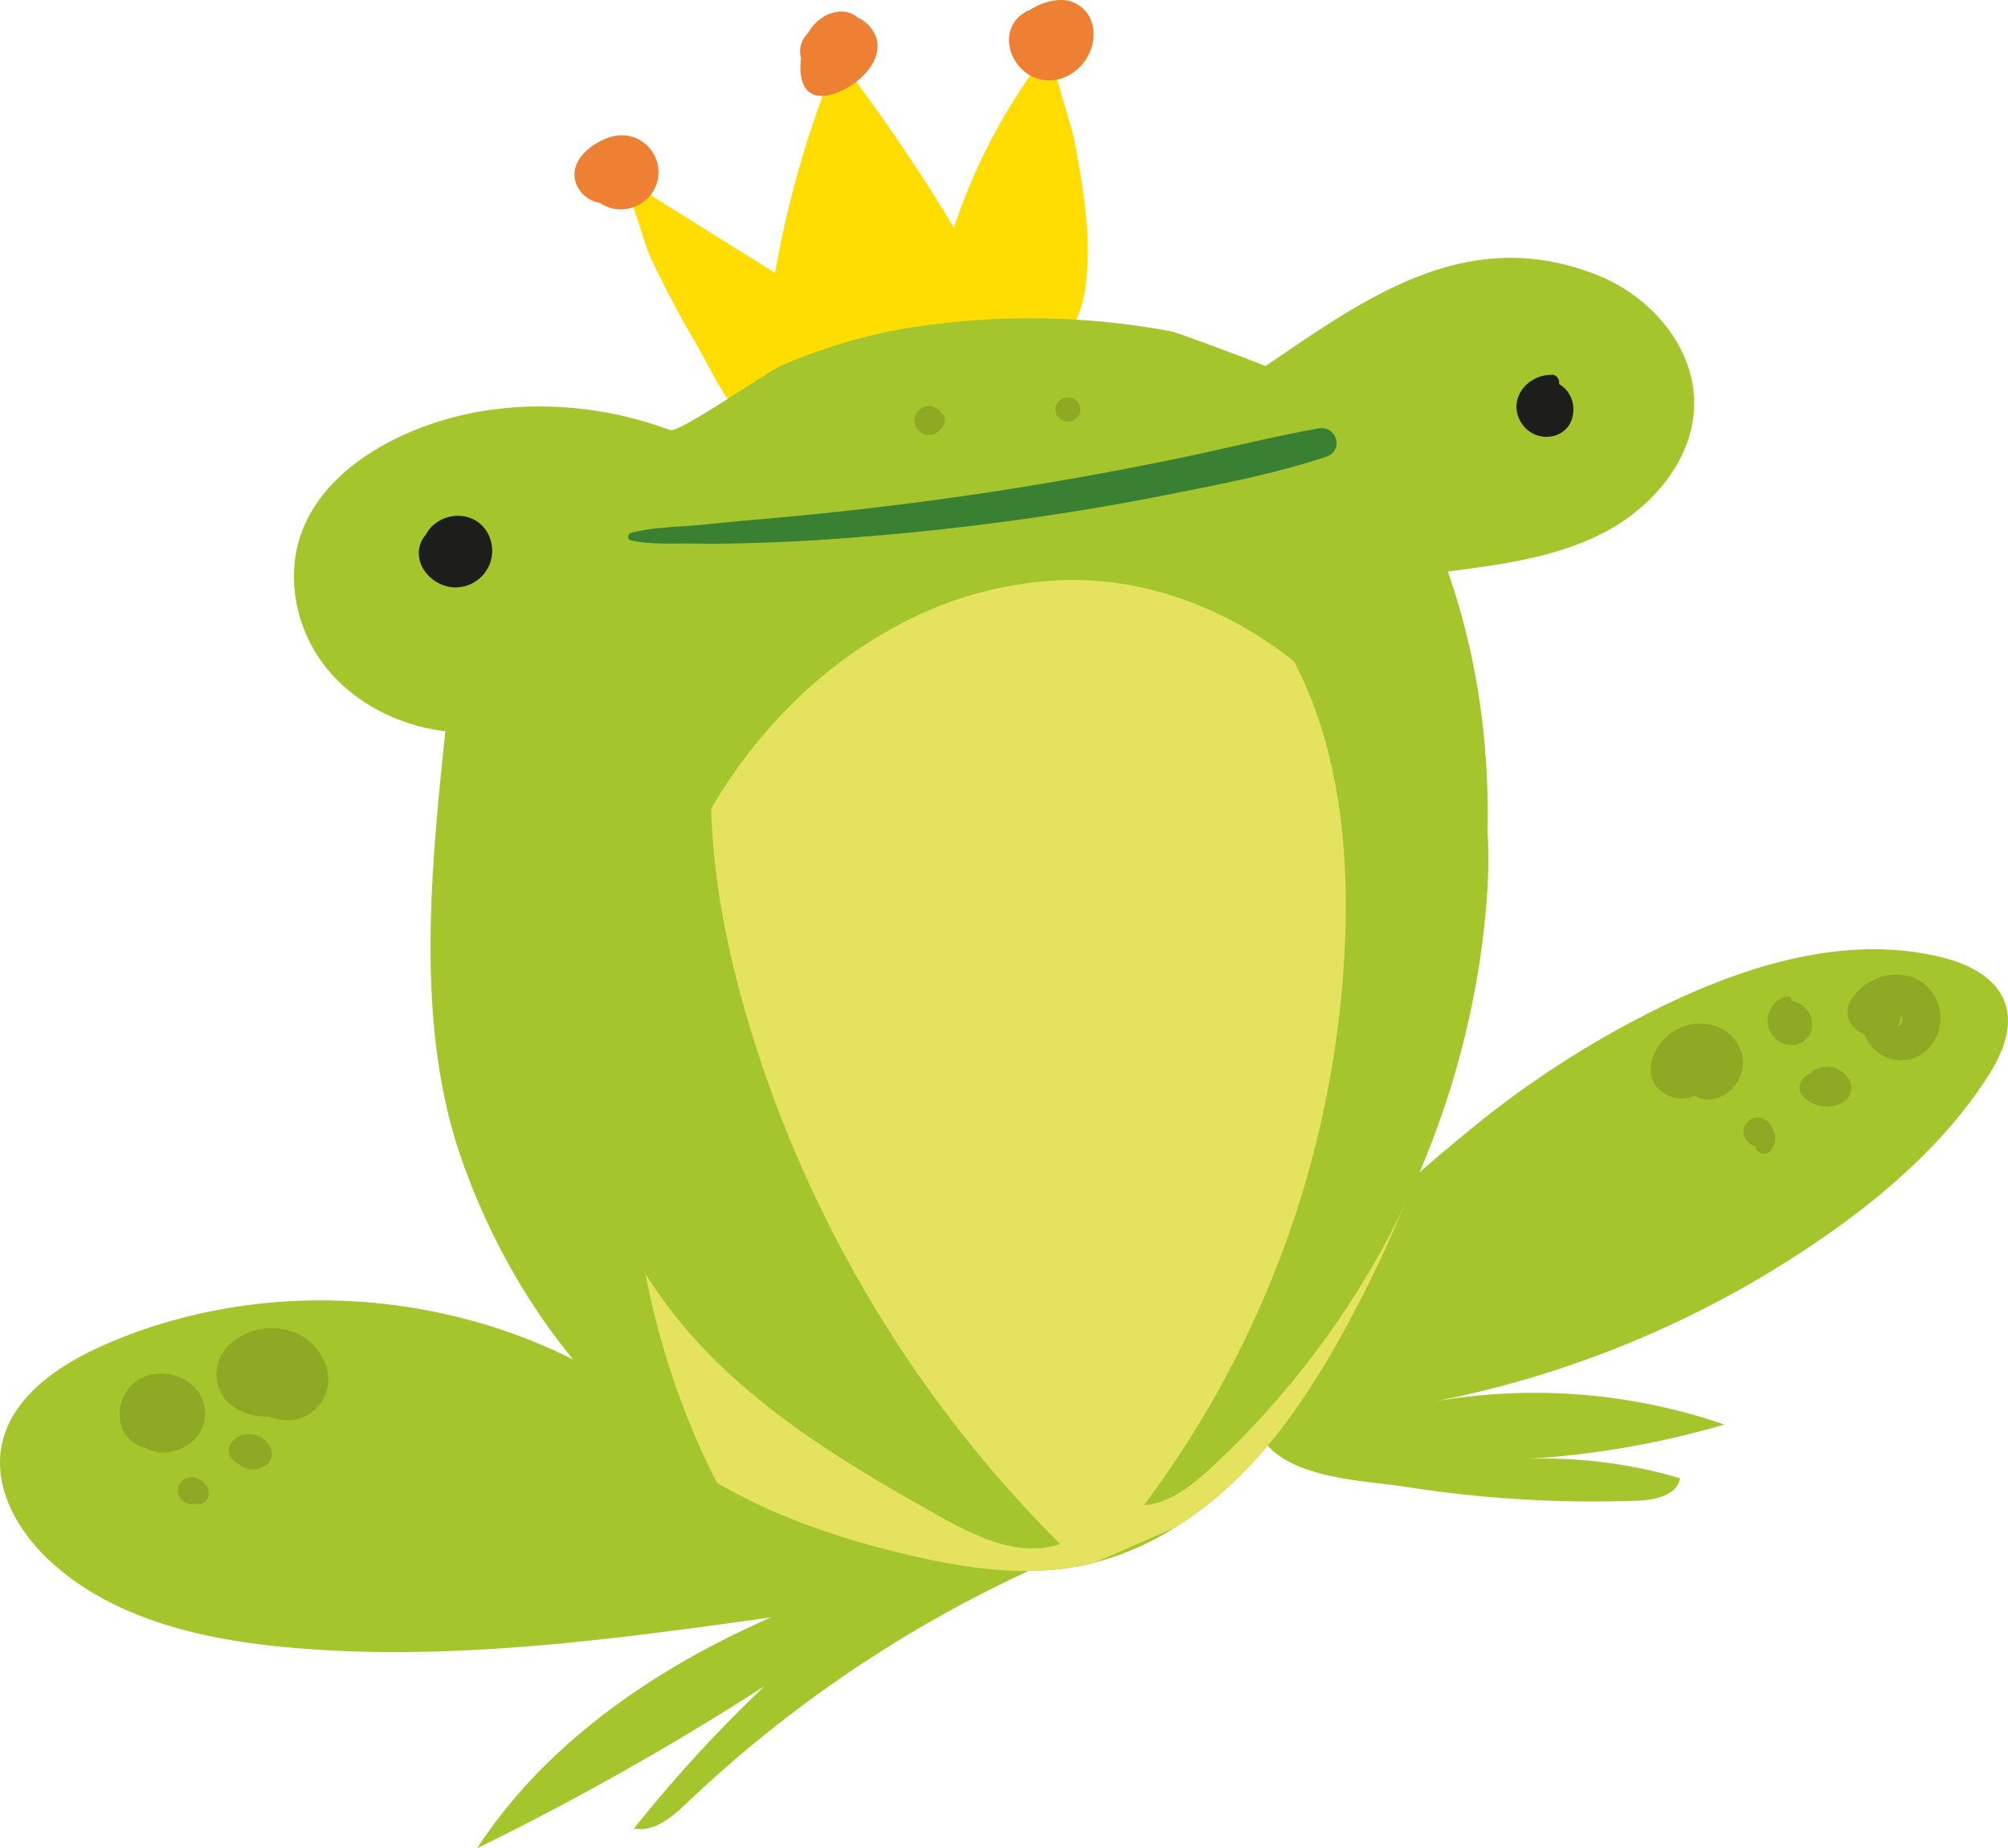 <svg xmlns="http://www.w3.org/2000/svg" width="448.22" height="412.6" viewBox="0 0 448.22 412.6">
  <defs>
    <style>
      .cls-1 {
        fill: #fd0;
      }

      .cls-2 {
        fill: #a4c62c;
      }

      .cls-3 {
        fill: #e4e25f;
      }

      .cls-4 {
        fill: #1d1d1b;
      }

      .cls-5 {
        fill: #398033;
      }

      .cls-6 {
        fill: #8eaa25;
      }

      .cls-7 {
        fill: #ed8033;
      }
    </style>
  </defs>
  <title>Asset 13animals6</title>
  <g id="Layer_2" data-name="Layer 2">
    <g id="Layer_1-2" data-name="Layer 1">
      <g>
        <path class="cls-1" d="M137.43,38.69,173,60.92a228.94,228.94,0,0,1,14-48.09,394.62,394.62,0,0,1,25.93,38A131.75,131.75,0,0,1,235.08,10c-1.46,1.83,4.07,18,4.58,20.62,1.92,10.08,3.88,20.83,2.89,31.13-.84,8.72-3.2,14.28-11.62,17.39-16.61,6.14-35.2,7.63-52.08,14-14.32,5.4-17-5.36-23.57-16.56q-5.53-9.42-10.17-19.34C143.49,53.72,140.35,40.51,137.43,38.69Z"/>
        <path class="cls-2" d="M371.68,224.34c19.11-9.2,40.82-15.67,61.45-10.71,6,1.43,12.31,4.4,14.39,10.16s-.85,12.05-4.21,17.16C434,255.13,421,266.53,407.05,276.2a230.1,230.1,0,0,1-86.54,36.61,130.21,130.21,0,0,1,64.4,5.2A198.37,198.37,0,0,1,341,325.66,107.31,107.31,0,0,1,375,330c-.61,3.74-5.41,4.82-9.2,5a270.64,270.64,0,0,1-52-3.08c-10.29-1.61-31.32-1.84-33.62-15.07-3.82-22.07,32.81-52.1,47.16-64A218,218,0,0,1,371.68,224.34Z"/>
        <path class="cls-2" d="M147,315.46c-34.63-26.84-84.23-32.82-124.25-15C12.68,305,2.27,312.14.31,323c-1.73,9.68,4,19.3,11.29,25.88,14,12.63,33.59,17.11,52.4,18.85,36,3.32,72.26-1.68,108.1-6.67C146.27,372.4,121.9,389,106.5,412.6a632.87,632.87,0,0,0,64.17-36.2,310.12,310.12,0,0,0-29.16,31.79c4.52.9,8.59-2.62,11.92-5.8A282.08,282.08,0,0,1,242.82,345Z"/>
        <path class="cls-2" d="M378.17,90.23c-.12,12.15-9.09,22.82-19.84,28.5s-23.11,7.31-35.16,8.85c12.52,35.7,11,74.41.77,111.18,0,0,0,0,0,0a274.46,274.46,0,0,1-21.57,53.92c-6.82,13-14.59,25.64-24.89,36.08A82.5,82.5,0,0,1,262.29,341a64.85,64.85,0,0,1-17.9,7.83c-1.55.42-3.12.76-4.7,1-12,2.06-24.26.21-36.09-2.52-15.16-3.49-30.09-8.45-43.53-16.27l-.52-.3C132.62,315,113.2,288,102.94,258.5s-6.78-64.17-3.53-95.26C89,162,78.88,156.9,72.45,148.59s-8.75-19.89-5.12-29.74S79.72,102,89.15,97.53C108,88.62,130.3,88.86,149.56,96c2.06.77,21.38-12.85,24.89-14.39a119.3,119.3,0,0,1,27.33-8.23,171.68,171.68,0,0,1,59.6.58c1.58.3,21.25,7.67,21.09,7.78C305,66.38,327.88,49.71,357,61.6,368.66,66.37,378.29,77.62,378.17,90.23Z"/>
        <path class="cls-3" d="M323.94,238.76s0,0,0,0a274.46,274.46,0,0,1-21.57,53.92c-6.82,13-14.59,25.64-24.89,36.08A82.5,82.5,0,0,1,262.29,341l-17.9,7.83c-1.55.42-3.12.76-4.7,1-12,2.06-24.26.21-36.09-2.52-15.16-3.49-30.09-8.45-43.53-16.27-1.59-3-3-6.12-4.4-9.22a178.44,178.44,0,0,1-14.54-61.54c-1.26-23.52,2.27-47.5,12-68.94s26-40.21,46.67-51.4a83.78,83.78,0,0,1,39.71-10.48c29.13.05,56.64,18.31,71.19,43.54C322.07,192.75,326,216,323.94,238.76Z"/>
        <path class="cls-4" d="M346.49,83.69c-5.5-.16-10.07,5.37-7,10.55,3.21,5.35,11.61,3.94,11.7-2.68a6.41,6.41,0,0,0-3.33-5.91c-3.17-1.61-7,.19-8.29,3.34-1.57,3.7,1.09,8.36,5.44,7,3.49-1.11,5.28-7,1.22-8.68-3.57-1.53-7.09,1.62-5.32,5.32-.07-.15-.15-.3-.23-.45V90l1.89-1.87h2.18l.5.19,1.89,2.46c.33,1.4-1.44,2.32-2.57,1.64-.2-.12-1.05-.94-.57-.42-.23-.25.11-.39-.06,0,.07-.18,0-.39.13-.56s.71-.45.71-.56-.49-.45-.55-.65a1.61,1.61,0,0,1,.12-1.1,5.53,5.53,0,0,1,2.9-2.59c1.49-.68.64-2.87-.79-2.91Z"/>
        <path class="cls-4" d="M103,120.81c-1.39-4.15-6.92-3.89-8.78-.26-2.69,5.27,2.48,10.8,7.79,10.57a8.19,8.19,0,0,0,6.56-12.6c-3.71-5.63-12.67-3.84-14.19,2.68-.88,3.8,1.46,7.21,4.94,8.54a7.61,7.61,0,0,0,9.08-3,4.52,4.52,0,0,0,0-4.68,6.76,6.76,0,0,0-12.11,1.55c-.89,2.37,1,5.13,3.27,5.76a4.78,4.78,0,0,0,5.76-3.27,3.42,3.42,0,0,1-2.24,2,2.77,2.77,0,0,1-2.69-1.4v-4.68a2.41,2.41,0,0,1,.74-.75,8.62,8.62,0,0,1,.9-.27c-.08,0-.93.06-.23,0s-.28-.25.18,0c.27.15.77.7.37.16a5.73,5.73,0,0,1,.66,1.56c.1.29-.26.56,0,0-.09.18-.22.41-.29.59l.29-.27a.52.52,0,0,1-.35.25s.24,0,.07,0a5.4,5.4,0,0,0-.6-.09.39.39,0,0,1-.2-.16l0,.05c.12,0,.19.57.07.71.3-.33-.21.14-.26.17a1.43,1.43,0,0,1-.84.19,2.1,2.1,0,0,1-1.76-.82c-.42-.58-.75-1.48-.21-2.08a1.73,1.73,0,0,1,2.81,0c.37.63,1.46.22,1.21-.51Z"/>
        <path class="cls-5" d="M140.83,120.64c4.62,1,9.72.62,14.44.71,5.08.1,10.17-.06,15.25-.22,10.32-.31,20.66-1.14,30.94-2.08a593.4,593.4,0,0,0,60.82-8.94c11.36-2.24,22.76-4.52,33.77-8.15,4-1.34,2.37-7.06-1.75-6.32-10,1.79-19.91,4.29-29.89,6.38-9.78,2.06-19.62,3.9-29.47,5.59-19.95,3.42-40.07,6-60.22,7.86-5.78.53-11.57,1-17.35,1.62-5.4.55-11.29.5-16.54,1.87a.88.88,0,0,0,0,1.68Z"/>
        <path class="cls-6" d="M36.88,308.65c-2.4-2.71-6.28-.61-7.81,2a9.75,9.75,0,0,0,.63,10.1c5,7.21,17.22,2.36,16-6.31s-13.84-10.71-17.9-3.14c-2,3.76-1.31,8.93,2.62,11.13,4.78,2.68,11-.51,12.65-5.44,1.82-5.42-2.67-11-8.45-9.48a6.38,6.38,0,0,0-4.84,6,5.25,5.25,0,0,0,6.67,5c2.59-.65,3.48-3.19,3.15-5.56l0-.2c-.62-4.56-7.58-4-8.64,0l-.05.2,5.56-3.16-.26,0,2,1.18-.27-.21,1.2,2c.14.46-1.89,3.82-2.43,3.86-1.24.1-1.81-1.22-2.4-2.05,0,0,0-.6.11-.43s-.26.3-.29.29a5.64,5.64,0,0,0,1.15.79c.33.15-.29.31.06-.11s.39-.64,1.09-.61,1.82.46,2,1.16c.51,2-2.92,2.47-4,1.41-1.89-1.82-1.35-6.73,1.79-6.9a.91.91,0,0,0,.63-1.53Z"/>
        <path class="cls-6" d="M57.85,308.86c.91-.55.48-1.85,0-2.53a3,3,0,0,0-1.21-1l-.25-.1-.39-.16a2.45,2.45,0,0,0-1.26,0,1.82,1.82,0,0,0-1.3,1.7A4.38,4.38,0,0,0,57,311.48c1.91.33,3.11-1.18,3.74-2.79a6,6,0,0,0,.21-3.49,2.8,2.8,0,0,0-2.66-2c-2.19-.1-4.72,1.36-5.23,3.58a3,3,0,0,0,5.52,2.32c-.42.54-.35.44.22-.29.11-.25.21-.5.32-.74-.06.15-.67,1-.22.5.16-.2-.53.38,0,0,.19-.1.11-.06-.25.11a2.29,2.29,0,0,1,.36-.07l-3.12-1.28c-.15-.36-.18-.4-.08-.11s.06.24,0-.15a1.36,1.36,0,0,1,0,.57c.06-.33.06-.4,0-.2a2.76,2.76,0,0,1-.08.27c.14-.29.14-.31,0-.06a3.45,3.45,0,0,1-.2.32c.68-.4,1.37-.79,2.06-1.18h-.35c.32.05.36.05.1,0l-.33-.11q.39.17.06,0c-.2-.13-.2-.12,0,0a1.88,1.88,0,0,1-.24-.25c.13.16.13.15,0,0,.07.17.07.16,0-.05l-.81,2,.24-.18c.41-.29.46-.34.17-.17a.34.34,0,0,1-.23.1s.11,0,.2,0c.35.15.48.54.8.74a.59.59,0,0,0,.6,0Z"/>
        <path class="cls-6" d="M53,321.11a3.77,3.77,0,0,0-.39,5,4.75,4.75,0,0,0,6.06,1.34,3.19,3.19,0,0,0,1.93-3.7A5,5,0,0,0,58.43,321a5.7,5.7,0,0,0-3.06-.88,4.48,4.48,0,0,0-3.83,2.19c-1.76,2.56,1.68,5.78,4.2,4.2.36-.22-.13,0-.25.07.32-.18.72-.24,1-.43s-.61.23-.23.09c.22-.08.66-.06-.15,0,.49,0-.2,0-.2-.06s.37.05.37.1l-.32-.13c.2.12.21.12,0,0-.35-.34.26.51-.19-.18v-2.64c-.11.23-.38.44-.09.21s-.11.07-.22.12c.43-.19-.33,0,.09,0-.26,0-.29,0-.1,0-.22-.07-.28-.08-.17,0a.84.84,0,0,1-.32-.42,2.29,2.29,0,0,1-.18-1A1.13,1.13,0,0,0,53,321.11Z"/>
        <path class="cls-6" d="M41.49,331.42a2.45,2.45,0,0,0,.18,3.2,3.23,3.23,0,0,0,2.65,1.12,2.27,2.27,0,0,0,2.27-2.27,3.4,3.4,0,0,0-1.14-2.56,3.82,3.82,0,0,0-2.81-1.1,3,3,0,0,0-1.5.4,3,3,0,0,0-1.07,1.07,3,3,0,0,0,2.57,4.46,3.05,3.05,0,0,0,2.56-1.47l0-.06-.46.59.17-.17-.57.45a.88.88,0,0,1,.21-.12l-.65.27.23-.07-.69.09h.17l-.68-.09a1,1,0,0,1,.33.09l-.58-.25.21.13-.48-.38.18.18-.36-.47.09.15.81-3.11c-.24.18-.2,0,.21,0-.08,0-.16,0-.25.06l.56-.07h-.18c-.32,0,.41.06.23,0s-.29-.11,0,0-.32-.13-.39-.15a.44.44,0,0,0-.15-.05c.06,0,.36.2.19.07l-.16-.1c-.09-.05-.72-.34-.14-.07a1.37,1.37,0,0,0-1.61.2Z"/>
        <path class="cls-6" d="M63.46,303.34c-.05-2.41-2.29-4.07-4.59-4.2-3.6-.19-6.14,2.89-6.46,6.24-.83,8.43,11.28,15.47,17.79,9.41,6.79-6.31,1.36-16.55-6.7-18a14.17,14.17,0,0,0-12.19,3.27,9,9,0,0,0-.68,12.71c3.33,3.52,9.29,4.32,13.65,2.5a8.69,8.69,0,0,0,3.49-13.87c-3.86-4.78-11.73,1.42-8.48,6.54-.63-1,1-2.48.69-2.67.08,0-1.49-.05-1.62,0,.15-.09.91,2.35.39,2.2.19.06.73-.4,1-.49a4.8,4.8,0,0,1,1.6-.17,4.71,4.71,0,0,1,2,.44c1.4,1.38-1,.74-2.12.14a3.07,3.07,0,0,1-1.95-2.71c0-2.05,2.11-2.45,3.49-1.1a.41.41,0,0,0,.7-.29Z"/>
        <path class="cls-6" d="M425,221.34a19.16,19.16,0,0,0-1.62-2,2.18,2.18,0,0,0-2.54-.33,9.46,9.46,0,0,0-3.12,14.53,8.49,8.49,0,0,0,14-1.17,9.75,9.75,0,0,0-3.57-13.62c-5.31-2.82-12.18-.35-15.09,4.71a5,5,0,0,0,1.77,6.74,7,7,0,0,0,4.59,1.12c2.63-.31,4.91-2,4.91-4.91a5,5,0,0,0-4.91-4.91l.38.19,1.77,6.75a2.41,2.41,0,0,1,2.29-1.67c.9.08.95.54.64,1.44s-.82,1.13-1.78.31c-2-1.74-.21-5,1-6.64-.6.35-1.2.7-1.81,1a17.8,17.8,0,0,0,2.61-.36.85.85,0,0,0,.5-1.24Z"/>
        <path class="cls-6" d="M399,222.41a5.52,5.52,0,0,0,.54,10.91,4.53,4.53,0,0,0,4.93-4.84c-.15-3.09-3.1-5.76-6.22-4.73a3.35,3.35,0,1,0,2.58,6.13,2,2,0,0,1-1.85-.13.55.55,0,0,1-.2-.37c.11.5.13.35.07-.44-.1.34.57-1,.69-.66s-.72-.3-.66-.24c-1.07-1,.63-3.43,1-4.5a.9.9,0,0,0-.87-1.13Z"/>
        <path class="cls-6" d="M410.35,242c.09-1.73-1.6-2.62-3.11-2.8a4.34,4.34,0,0,0-1.08,0c-.09,0-1,.12-.55.06-.28,0-.57.06-.85.12a4.63,4.63,0,0,0-2.71,2,2.85,2.85,0,0,0,.44,3.4,7.35,7.35,0,0,0,9,1.25,3.68,3.68,0,0,0,1.3-4.94,5.78,5.78,0,0,0-6.64-2.74,3.91,3.91,0,1,0,3,7.15,2.06,2.06,0,0,1-1.46.21c-.23-.07-1-.74-.59-.24v-5.11c-.29.27-.26.26.08,0a4.39,4.39,0,0,1-.47.27c.83-.43-.56,0-.09,0s-1-.2-.13,0a4.61,4.61,0,0,1-.53-.15c.27.1.25.07-.05-.08l1.29,3.17c-.18.5,0,0,.08-.1s.15-.34.26-.5c-.2.3,0,.07.21,0a8.68,8.68,0,0,1,1.91-.23.73.73,0,0,0,.71-.71Z"/>
        <path class="cls-6" d="M379.71,229.61c-6,1.58-7,11-2.25,14.46,6.22,4.57,13.67-3.2,11.07-9.67-3-7.37-12.69-7.58-17.49-2-2.88,3.36-4,8.68.22,11.53,3.95,2.66,7.94.78,11.29-1.83,2.14-1.67,1.75-5.35,0-7.09a5.09,5.09,0,0,0-7.09,0c-1.84,1.71.41-.82,1.57,1.53l.63,2.35c-.23-3.84,6.3-2.41,4.27.05-1.47,1.78-2.93-.62-3.06-2.06-.21-2.29,1.46-4.39,1.69-6.65a.68.68,0,0,0-.85-.64Z"/>
        <path class="cls-6" d="M394.84,252.21a3,3,0,0,0-2.18,1,3.45,3.45,0,0,0-.72,2.92c.21,1.49,2.31,1.8,3.24.86a4.39,4.39,0,0,0,.2-5.48c.13.46.25.93.38,1.39a3.41,3.41,0,0,0-1.78-3,3.2,3.2,0,0,0-4.76,2.34c-.28,2.08,1.8,4.32,4,3.51a4.54,4.54,0,0,0,1.75-1l-1.95.81a1.57,1.57,0,0,1-.84-.24l.22.13c-.55-.64-.72-.8-.49-.46s.1.15,0-.18a2.58,2.58,0,0,1,.08.26q.07.35,0-.18a1.22,1.22,0,0,1,0,.27c.06-.32.05-.37,0-.15l3.54-.46c-.15-.21-.11-.32-.07-.06,0-.19,0-.18,0,0q0-.24,0-.06c0,.13,0,.11,0-.05-.06.12-.06.13,0,0s.07-.07,0,0a1.27,1.27,0,0,0-.63-2.34Z"/>
        <path class="cls-6" d="M210.6,92.72a9.25,9.25,0,0,0-.93-1.14,3.26,3.26,0,0,0-5.55,2.29,3.39,3.39,0,0,0,1.61,2.81,3.31,3.31,0,0,0,3.94-.51A8.66,8.66,0,0,0,210.6,95a2.21,2.21,0,0,0,0-2.3Z"/>
        <path class="cls-6" d="M235.66,92l0,.16a2.7,2.7,0,0,0,1,1.38,1.26,1.26,0,0,0,.59.34,1.91,1.91,0,0,0,1,.23l.21,0a2.67,2.67,0,0,0,1.9-.78,2.77,2.77,0,0,0,.79-1.9,2.73,2.73,0,0,0-.79-1.9,2.58,2.58,0,0,0-1.9-.79l-.21,0-.7.1a2,2,0,0,0-.91.47,2.72,2.72,0,0,0-1,1.39,2.45,2.45,0,0,0,0,1.26Z"/>
        <path class="cls-2" d="M159.39,164.21c-2.22,20.72,1.26,41.7,7,61.73a275.68,275.68,0,0,0,70.25,118.73c-9,3.12-18.71-1.58-27-6.23-17.81-9.95-35.57-20.5-50.08-34.85s-25.65-33-27.31-53.33Z"/>
        <path class="cls-2" d="M284.54,140.38c13,19.42,16.44,43.83,15.79,67.21a225.13,225.13,0,0,1-45,128.41c5.72-.39,10.55-4.26,14.79-8.14A193.76,193.76,0,0,0,330.81,211c2.59-19.93,2.49-38.3-7.75-55.6Z"/>
        <path class="cls-7" d="M139.54,34a4.22,4.22,0,0,0-5.25-1.45,6.17,6.17,0,0,0-3.85,5.56,8.13,8.13,0,0,0,10.32,8.32,8.24,8.24,0,1,0-5-15.67c-2.92,1-6.31,3.42-7.26,6.46-1.12,3.61,1.43,7.15,5,8a8,8,0,0,0,5.11-.54c1.46-.63,2.6-1.73,4.06-2.34,2.09-.89,2.72-3.91,1.89-5.79A4.61,4.61,0,0,0,139,33.79a16.93,16.93,0,0,0-3.71,1.79c-.24.16-.49.32-.74.46s-.34.2-.06.05a.92.92,0,0,1,.93,0c1.68.26,2.2,1.68,1.56,4.23.58-.33,1-1.07,1.64-1.36,0,0-.26-.16-.23-.18s.16.34.21.28c.24-.28-.65.32-1.09.15-1.28-.49-.88-3.15-.38-2.91,1.41.68,3.48-.83,2.38-2.38Z"/>
        <path class="cls-7" d="M192,4.45c-3.5-3.88-9.51-1.16-11.56,2.85-2.17,4.27-3.79,15.35,4.25,14,5.25-.91,12.81-6.92,10.89-12.93a7.88,7.88,0,0,0-7.46-5.17c-3.37,0-6.24,2.24-8.24,4.73-2.23,2.77-1.57,6.81,2.09,7.94,1.19.37,2.39.64,3.6.93,5.89,1.42,8.31-7.33,2.5-9.08-1.19-.36-2.36-.73-3.57-1,.95,2.32,1.89,4.65,2.84,7,.27-.39,1.22-1.13,1.33-1.46s-.44.17-.6-.07a1.52,1.52,0,0,0-.37-1c-.09-1.07-.27-1.31-.56-.71-.48.22-1.25,1.6-1.7,2S183.72,14,183,14l1.83.5c.73.39.4,1.1.49-.06,0-.63-.09-1.33-.1-2a10.32,10.32,0,0,1,.4-3.41c.65-2,2.69-3.52,4.7-2.31A1.46,1.46,0,0,0,192,4.45Z"/>
        <path class="cls-7" d="M238.46,4.57c-2-4.53-9-3.45-11.62-.18-3.86,4.78-.29,12,5.29,13.3,6.58,1.6,12.78-4.75,11.89-11.21A7.19,7.19,0,0,0,236.7,0c-3.41.11-7.52,1.86-9.35,4.84-2.28,3.72-1.11,9.25,3.33,10.69a6.58,6.58,0,0,0,8.74-6c.34-5.49-8.34-6.64-9.59-1.3q6.19-1.5,3.53-2.42l2.23,1.29a2.12,2.12,0,0,1,.47,2.29,1.12,1.12,0,0,1-.63.94A3.45,3.45,0,0,0,236,10c.32-.12.63-.24.95-.34q1.62-.42-1.78-1.24s-.18-.12-.14-.15c-.62.43-.5,2-1.83,1.48a1.63,1.63,0,0,1-.8-2.12c.73-1.11,2.35-.66,3.27-.2a2.07,2.07,0,0,0,2.8-2.81Z"/>
      </g>
    </g>
  </g>
</svg>
